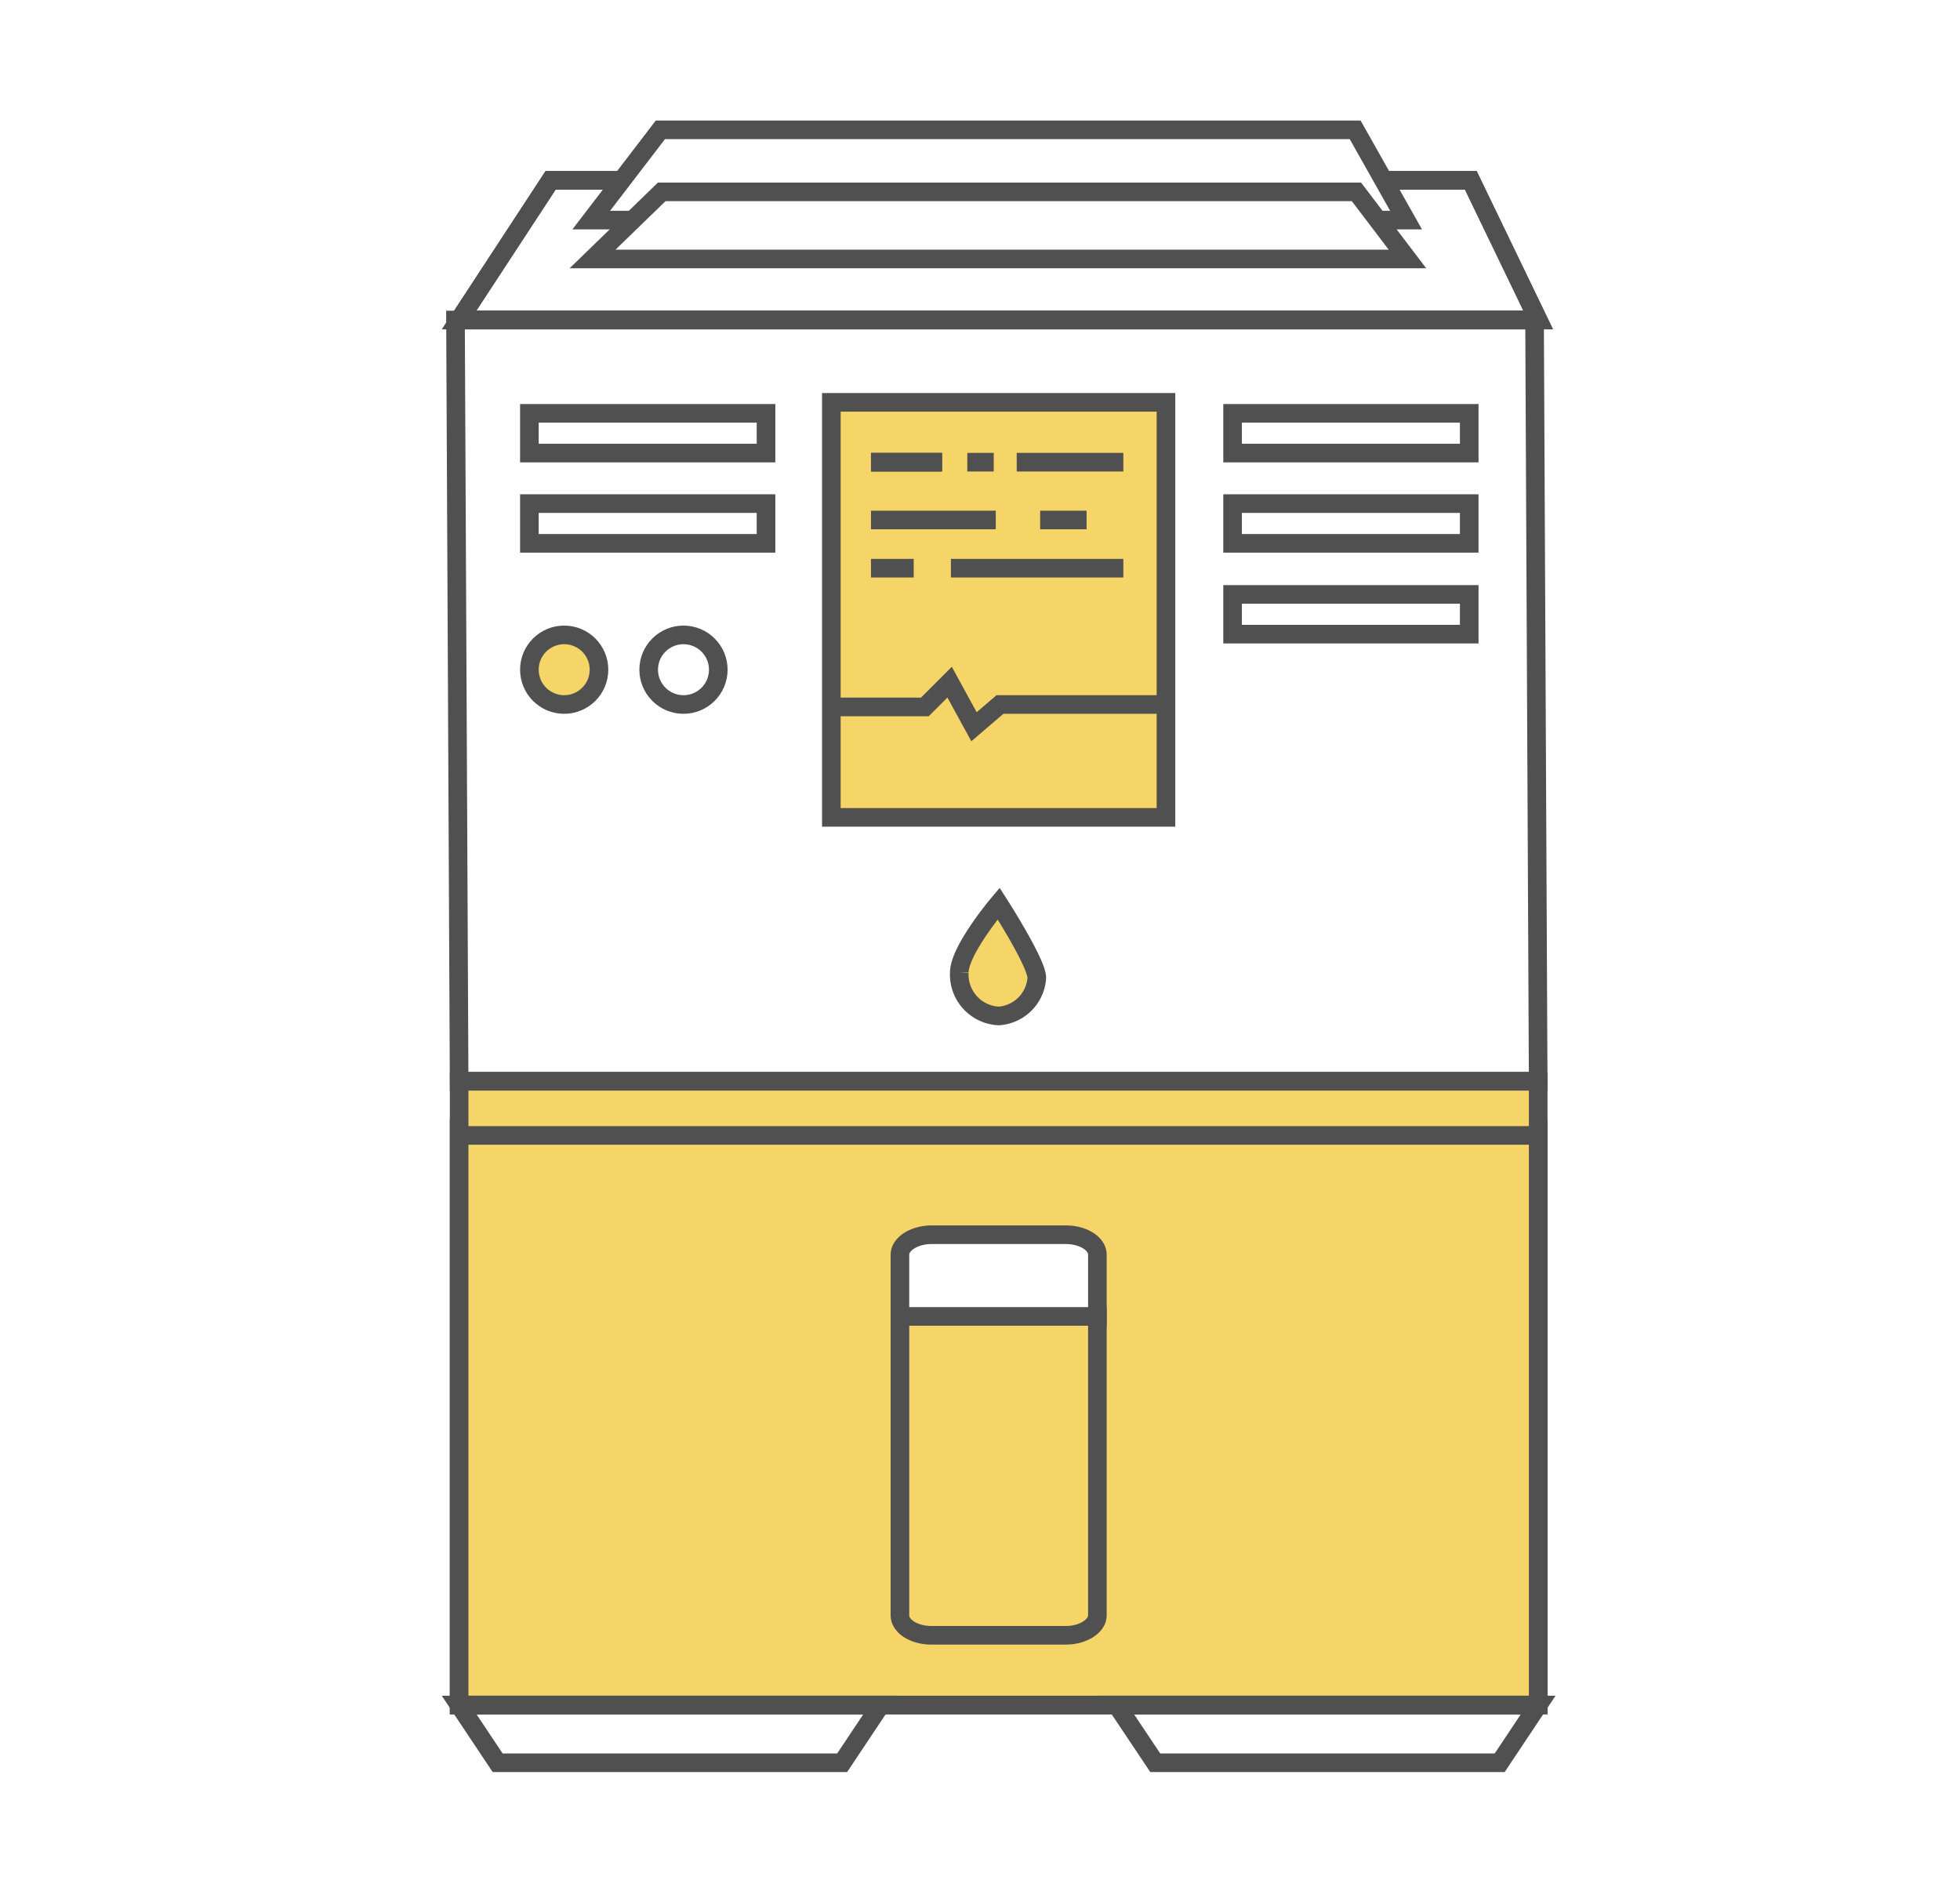<svg id="ec4d7a5b-3cfa-420d-bb31-c0341da0d91b" data-name="圖層 1" xmlns="http://www.w3.org/2000/svg" viewBox="0 0 210.63 202"><defs><style>.\31 ad38cb4-140e-4e38-992d-ac894a884af5{fill:#f6d568;}.\31 ad38cb4-140e-4e38-992d-ac894a884af5,.aa898207-498d-4d22-bd98-2b0c9c9bb826,.d1fe59fb-4c58-4f8b-a64e-fcd39c4596e9{stroke:#515050;stroke-miterlimit:10;stroke-width:2px;}.aa898207-498d-4d22-bd98-2b0c9c9bb826{fill:none;}.d1fe59fb-4c58-4f8b-a64e-fcd39c4596e9{fill:#fff;}</style></defs><title>icon</title><rect class="1ad38cb4-140e-4e38-992d-ac894a884af5" x="89.34" y="43.24" width="35.96" height="44.6"/><rect class="aa898207-498d-4d22-bd98-2b0c9c9bb826" x="132.46" y="44.42" width="25.43" height="4.27"/><rect class="aa898207-498d-4d22-bd98-2b0c9c9bb826" x="132.46" y="54.12" width="25.43" height="4.27"/><rect class="aa898207-498d-4d22-bd98-2b0c9c9bb826" x="56.89" y="44.42" width="25.43" height="4.27"/><rect class="aa898207-498d-4d22-bd98-2b0c9c9bb826" x="56.89" y="54.12" width="25.43" height="4.27"/><rect class="aa898207-498d-4d22-bd98-2b0c9c9bb826" x="132.46" y="63.88" width="25.43" height="4.27"/><circle class="1ad38cb4-140e-4e38-992d-ac894a884af5" cx="60.63" cy="71.97" r="3.74"/><circle class="aa898207-498d-4d22-bd98-2b0c9c9bb826" cx="73.45" cy="71.97" r="3.74"/><rect class="aa898207-498d-4d22-bd98-2b0c9c9bb826" x="49.34" y="121.28" width="115.96" height="61.95"/><rect class="1ad38cb4-140e-4e38-992d-ac894a884af5" x="49.34" y="116.2" width="115.96" height="67.03"/><polygon class="aa898207-498d-4d22-bd98-2b0c9c9bb826" points="165.3 116.2 49.34 116.2 48.95 34.39 164.91 34.39 165.3 116.2"/><polygon class="aa898207-498d-4d22-bd98-2b0c9c9bb826" points="94.64 183.23 49.34 183.23 53.48 189.44 90.5 189.44 94.64 183.23"/><polygon class="aa898207-498d-4d22-bd98-2b0c9c9bb826" points="165.3 183.23 120 183.23 124.15 189.44 161.16 189.44 165.3 183.23"/><path class="1ad38cb4-140e-4e38-992d-ac894a884af5" d="M96.71,173.6c0,1.18,1.52,2.14,3.4,2.14h14.42c1.88,0,3.4-1,3.4-2.14V141.47H96.71Z"/><path class="d1fe59fb-4c58-4f8b-a64e-fcd39c4596e9" d="M114.53,132.69H100.11c-1.88,0-3.4,1-3.4,2.14v6.64h21.22v-6.64C117.93,133.65,116.41,132.69,114.53,132.69Z"/><polygon class="aa898207-498d-4d22-bd98-2b0c9c9bb826" points="59.17 19.38 158.06 19.38 165.3 34.39 49.34 34.39 59.17 19.38"/><line class="aa898207-498d-4d22-bd98-2b0c9c9bb826" x1="49.27" y1="122.02" x2="165.24" y2="122.02"/><path class="1ad38cb4-140e-4e38-992d-ac894a884af5" d="M107.32,97.1s-4.23,5-4.23,7.42a4.45,4.45,0,0,0,4.23,4.66,4.39,4.39,0,0,0,4.1-4.1C111.42,103.48,107.32,97.1,107.32,97.1Z"/><line class="aa898207-498d-4d22-bd98-2b0c9c9bb826" x1="93.6" y1="49.67" x2="101.24" y2="49.67"/><line class="aa898207-498d-4d22-bd98-2b0c9c9bb826" x1="93.6" y1="49.67" x2="101.24" y2="49.67"/><line class="aa898207-498d-4d22-bd98-2b0c9c9bb826" x1="109.26" y1="49.67" x2="120.72" y2="49.67"/><line class="aa898207-498d-4d22-bd98-2b0c9c9bb826" x1="103.95" y1="49.67" x2="106.79" y2="49.67"/><line class="aa898207-498d-4d22-bd98-2b0c9c9bb826" x1="102.19" y1="61.06" x2="120.72" y2="61.06"/><line class="aa898207-498d-4d22-bd98-2b0c9c9bb826" x1="93.6" y1="61.06" x2="98.19" y2="61.06"/><line class="aa898207-498d-4d22-bd98-2b0c9c9bb826" x1="93.6" y1="55.88" x2="107.01" y2="55.88"/><line class="aa898207-498d-4d22-bd98-2b0c9c9bb826" x1="111.78" y1="55.88" x2="116.77" y2="55.88"/><polyline class="aa898207-498d-4d22-bd98-2b0c9c9bb826" points="89.34 75.97 99.39 75.97 102.05 73.31 104.67 78.1 107.46 75.71 125.3 75.71"/><polygon class="aa898207-498d-4d22-bd98-2b0c9c9bb826" points="59.17 19.38 158.06 19.38 165.3 34.39 49.34 34.39 59.17 19.38"/><polygon class="d1fe59fb-4c58-4f8b-a64e-fcd39c4596e9" points="70.97 13.95 145.63 13.95 151.1 23.65 63.54 23.65 70.97 13.95"/><polygon class="d1fe59fb-4c58-4f8b-a64e-fcd39c4596e9" points="71.11 20.62 145.77 20.62 151.25 27.83 63.68 27.83 71.11 20.62"/></svg>